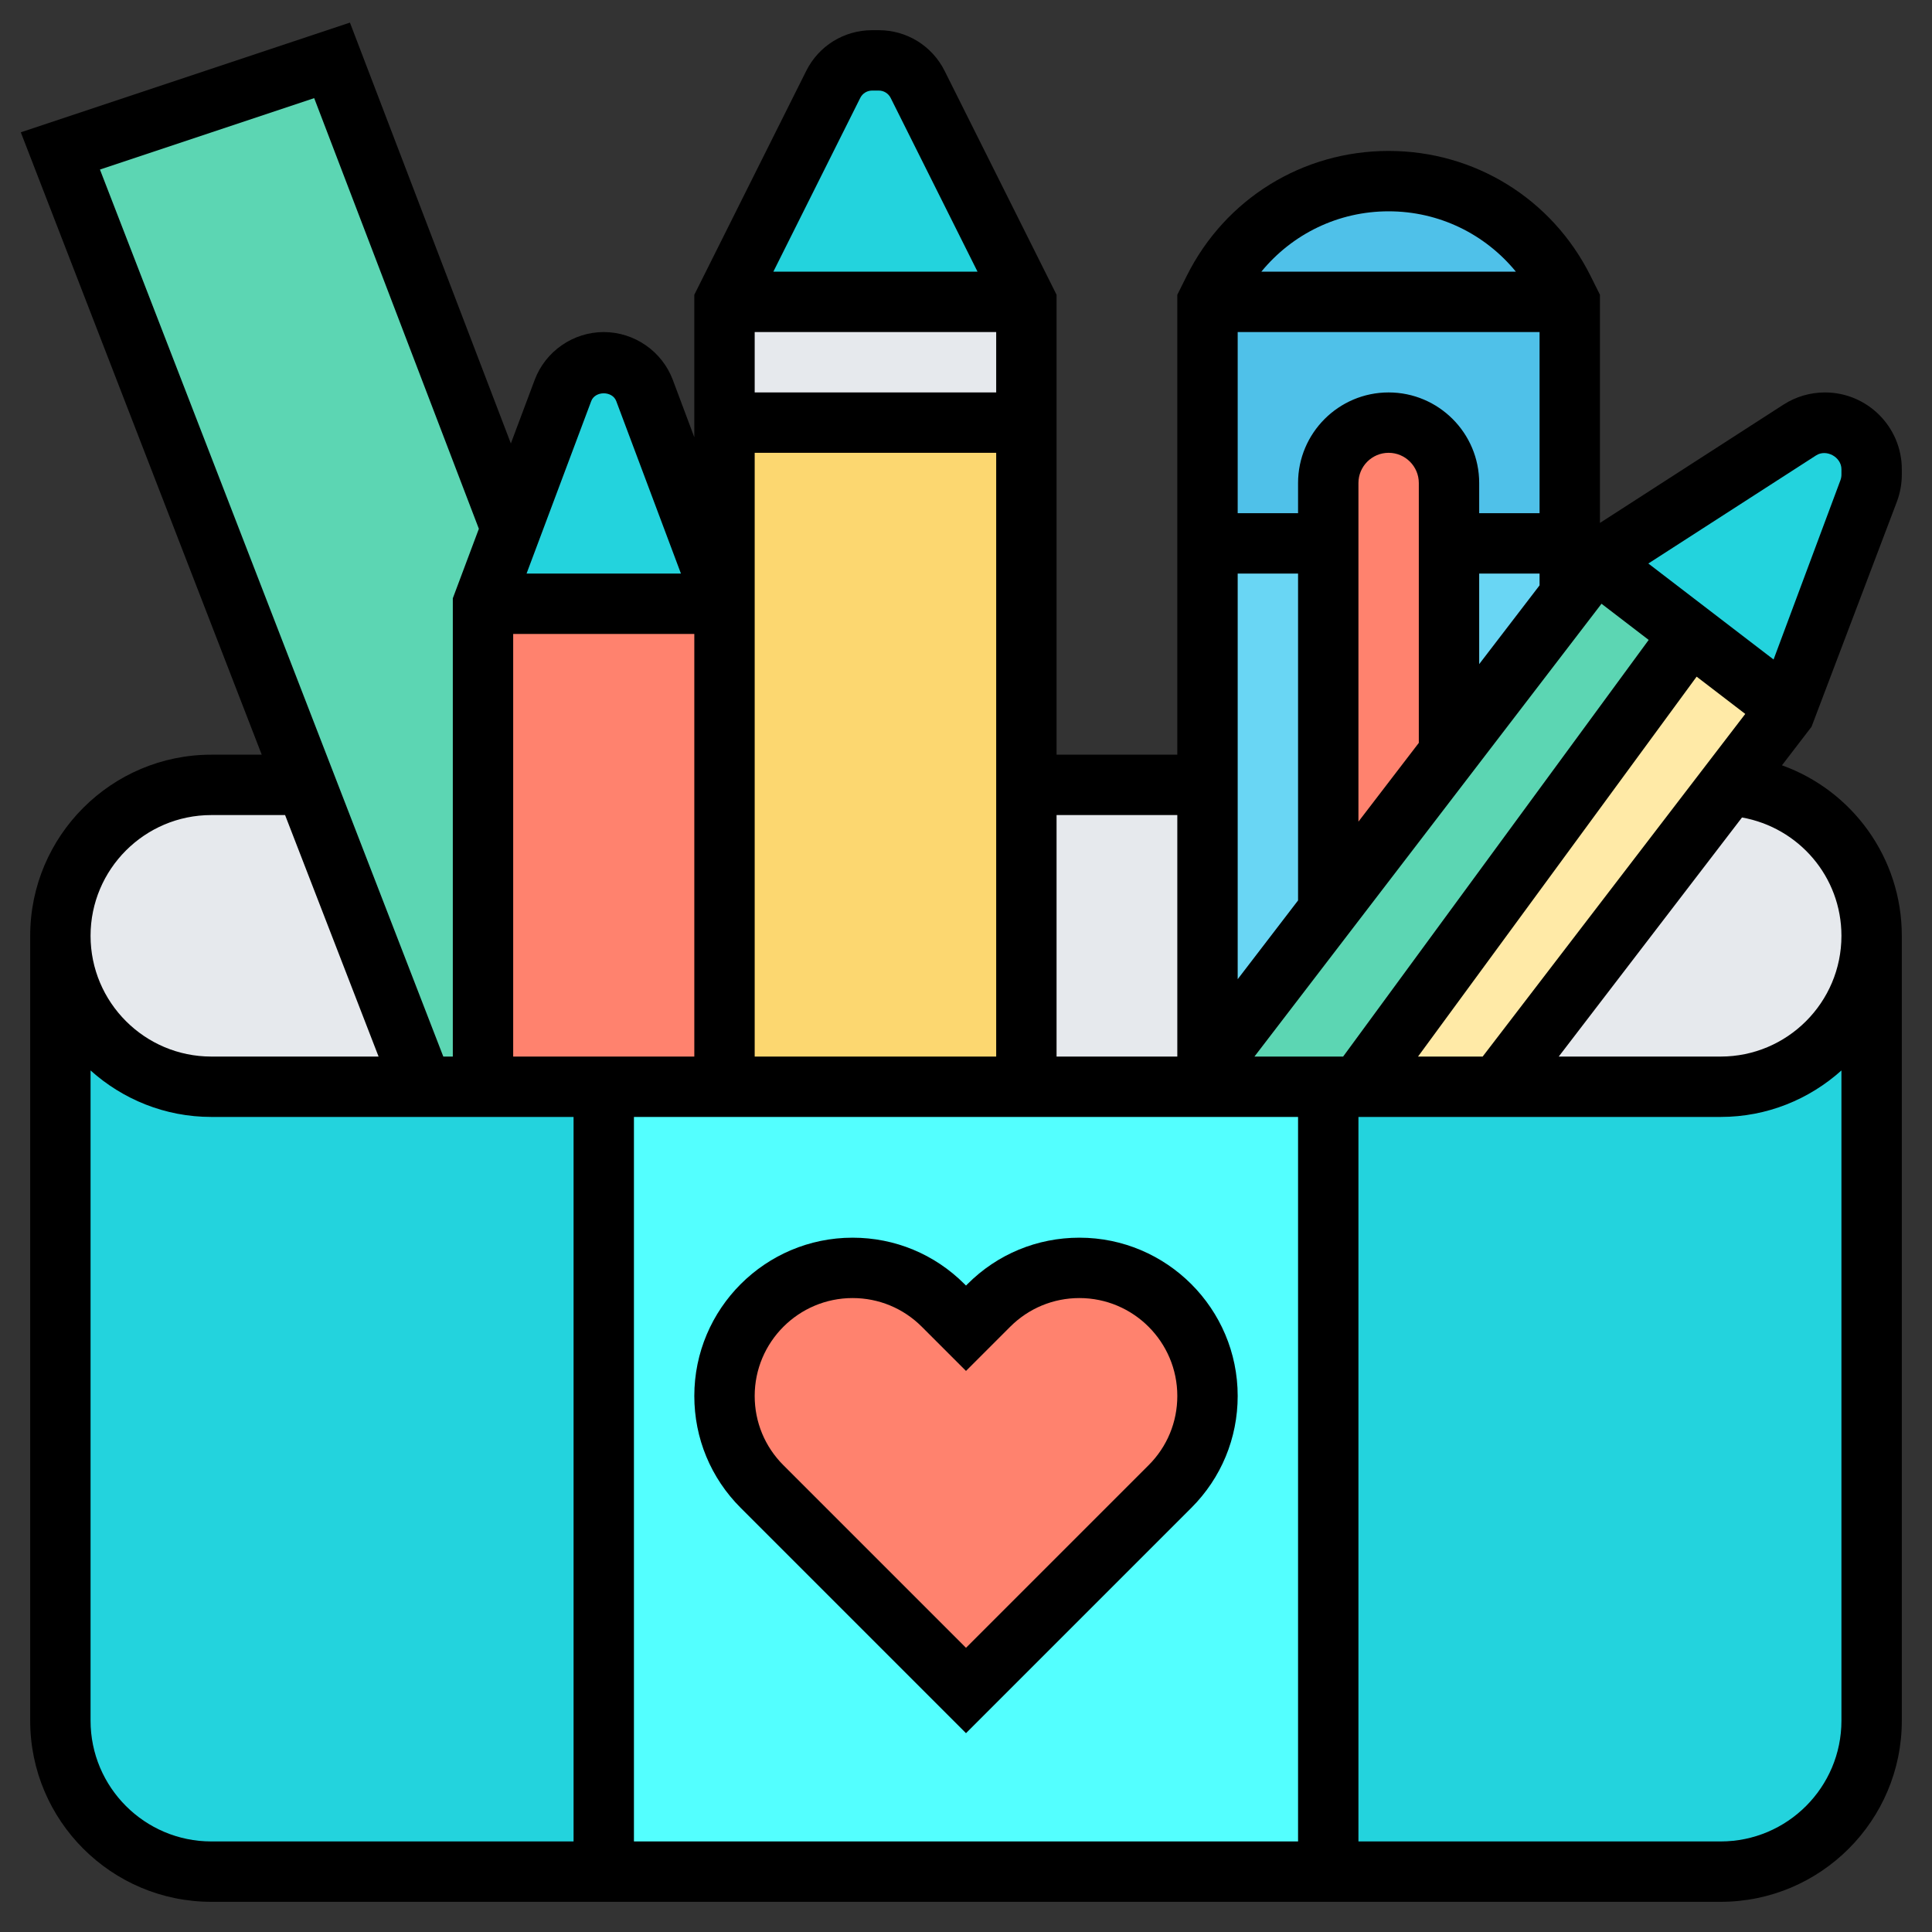 <?xml version="1.0"?>
<svg xmlns="http://www.w3.org/2000/svg" xmlns:xlink="http://www.w3.org/1999/xlink" xmlns:svgjs="http://svgjs.com/svgjs" version="1.1" width="512" height="512" x="0" y="0" viewBox="0 0 64 64" style="enable-background:new 0 0 512 512" xml:space="preserve" class=""><rect x="0" y="0" width="64" height="64" fill="#333333" stroke="none"/><g><g xmlns="http://www.w3.org/2000/svg"><g><g><path d="m16 36h4v26h-13c-2.76 0-5-2.24-5-5v-26c0 1.38.56 2.63 1.46 3.54.91.9 2.16 1.46 3.54 1.46h7z" fill="#23d3dd" data-original="#aab2bd" style="" class=""/></g><g><path d="m45 36h4.61 7.39c2.76 0 5-2.24 5-5v26c0 2.76-2.24 5-5 5h-13v-26z" fill="#23d3dd" data-original="#aab2bd" style="" class=""/></g><g><path d="m44 36v26h-24v-26h4 10 5.53.47z" fill="#53ffff" data-original="#ccd1d9" style="" class=""/></g><g><path d="m10.13 26 3.87 10h-7c-1.38 0-2.63-.56-3.54-1.46-.9-.91-1.46-2.16-1.46-3.54 0-2.76 2.24-5 5-5z" fill="#e6e9ed" data-original="#e6e9ed" style="" class=""/></g><g><path d="m40 26v9.39l-.47.61h-5.53v-10z" fill="#e6e9ed" data-original="#e6e9ed" style="" class=""/></g><g><path d="m60.62 27.56c.86.89 1.38 2.1 1.38 3.44 0 2.76-2.24 5-5 5h-7.39l7.66-9.99c1.32.07 2.5.65 3.35 1.55z" fill="#e6e9ed" data-original="#e6e9ed" style="" class=""/></g><g><path d="m16.93 17.51-.93 2.49v16h-2l-3.87-10-8.13-21 9-3z" fill="#5cd6b3" data-original="#5cd6b3" style="" class=""/></g><g><path d="m34 26v10h-10v-16-6h10z" fill="#fcd770" data-original="#fcd770" style="" class=""/></g><g><path d="m30.4 2.8 3.6 7.2h-10l3.6-7.2c.25-.49.75-.8 1.29-.8h.22c.54 0 1.04.31 1.29.8z" fill="#23d3dd" data-original="#aab2bd" style="" class=""/></g><g><path d="m24 10h10v4h-10z" fill="#e6e9ed" data-original="#e6e9ed" style="" class=""/></g><g><path d="m24 20v16h-4-4v-16z" fill="#ff826e" data-original="#ff826e" style="" class=""/></g><g><path d="m16.93 17.51 1.72-4.57c.21-.57.75-.94 1.35-.94s1.14.37 1.35.94l2.65 7.06h-8z" fill="#23d3dd" data-original="#aab2bd" style="" class=""/></g><g><path d="m44 18v12.17l-4 5.22v-9.39-8z" fill="#69d6f4" data-original="#69d6f4" style="" class=""/></g><g><path d="m52 18v1.73l-4 5.22v-6.95z" fill="#69d6f4" data-original="#69d6f4" style="" class=""/></g><g><path d="m51.79 9.58c-1.1-2.19-3.34-3.58-5.79-3.58-1.22 0-2.4.35-3.4.97s-1.84 1.51-2.39 2.61l-.21.42v8h12v-8z" fill="#4fc1e9" data-original="#4fc1e9" style="" class=""/></g><g><path d="m48 18v6.95l-4 5.22v-12.17-2c0-1.1.9-2 2-2 .55 0 1.05.22 1.41.59.37.36.59.86.59 1.41z" fill="#ff826e" data-original="#ff826e" style="" class=""/></g><g><path d="m62 15.55v.17c0 .19-.03.37-.1.54l-2.68 7.21-3.22-2.47-3.13-2.4 6.75-4.35c.25-.16.54-.25.83-.25.86 0 1.55.69 1.55 1.55z" fill="#23d3dd" data-original="#aab2bd" style="" class=""/></g><g><path d="m59.22 23.47-1.95 2.54-7.66 9.99h-4.61l11-15z" fill="#ffeaa7" data-original="#ffeaa7" style="" class=""/></g><g><path d="m56 21-11 15h-1-4v-.61l4-5.22 4-5.22 4-5.22.87-1.13z" fill="#5cd6b3" data-original="#5cd6b3" style="" class=""/></g><g><path d="m40 46.24c0 1.13-.45 2.21-1.24 3l-6.76 6.76-6.76-6.76c-.79-.79-1.24-1.87-1.24-3 0-1.17.48-2.23 1.24-3 .77-.76 1.83-1.24 3-1.24 1.13 0 2.21.45 3 1.24l.76.76.76-.76c.79-.79 1.87-1.24 3-1.24 1.17 0 2.23.48 3 1.24.76.77 1.24 1.83 1.24 3z" fill="#ff826e" data-original="#ff826e" style="" class=""/></g></g><g><path d="m24.536 49.95 7.464 7.464 7.464-7.464c.99-.99 1.536-2.307 1.536-3.707 0-2.891-2.352-5.243-5.243-5.243-1.4 0-2.717.545-3.707 1.536l-.05.05-.05-.05c-.991-.991-2.307-1.536-3.707-1.536-2.891 0-5.243 2.352-5.243 5.243 0 1.4.545 2.716 1.536 3.707zm3.707-6.95c.866 0 1.68.337 2.293.95l1.464 1.464 1.464-1.464c.613-.612 1.427-.95 2.293-.95 1.788 0 3.243 1.455 3.243 3.243 0 .866-.337 1.68-.95 2.293l-6.05 6.05-6.05-6.05c-.613-.613-.95-1.427-.95-2.293 0-1.788 1.455-3.243 3.243-3.243z" fill="#000000" data-original="#000000" style="" class=""/><path d="m62.841 16.608c.105-.285.159-.584.159-.887v-.176c0-1.403-1.142-2.545-2.545-2.545-.491 0-.968.141-1.379.406l-6.076 3.917v-7.559l-.316-.634c-1.275-2.547-3.836-4.13-6.684-4.13s-5.409 1.583-6.684 4.131l-.316.633v15.236h-4v-15.236l-3.707-7.414c-.416-.832-1.253-1.35-2.185-1.35h-.217c-.931 0-1.769.518-2.185 1.351l-3.706 7.413v4.721l-.712-1.9c-.355-.948-1.275-1.585-2.288-1.585s-1.933.637-2.288 1.585l-.789 2.105-5.331-13.941-10.903 3.634 7.981 20.617h-1.67c-3.309 0-6 2.691-6 6v26c0 3.309 2.691 6 6 6h50c3.309 0 6-2.691 6-6v-26c0-2.591-1.646-4.815-3.97-5.648l.98-1.278zm-2.681-1.522c.338-.219.839.052.84.458v.176c0 .065-.012.13-.034.19l-2.214 5.937-4.149-3.18zm-13.186 19.914 9.229-12.585 1.611 1.235-8.699 11.35zm-29.974-14h6v14h-6zm26 16v24h-22v-24zm-10-26v2h-8v-2zm18 0v6h-2v-1c0-1.654-1.346-3-3-3s-3 1.346-3 3v1h-2v-6zm3.615 10.198-10.122 13.802h-2.938l11.497-15zm-5.615-2.198h2v.391l-2 2.609zm-2 5.609-2 2.609v-11.218c0-.551.449-1 1-1s1 .449 1 1zm-4-5.609v10.828l-2 2.609v-13.437zm3-12c1.668 0 3.192.75 4.216 2h-8.433c1.025-1.25 2.549-2 4.217-2zm-7 20v8h-4v-8zm-10.504-23.755c.075-.151.227-.245.396-.245h.217c.169 0 .32.094.396.245l2.877 5.755h-6.764zm-3.496 11.755h8v20h-8v-15.181zm-5.415-1.713c.129-.344.7-.344.829 0l2.143 5.713h-5.114zm-9.177-10.036 5.455 14.266-.863 2.302v15.181h-.315l-11.374-29.383zm-3.408 23.749h2.444l3.097 8h-5.541c-2.206 0-4-1.794-4-4s1.794-4 4-4zm-4 30v-21.54c1.063.954 2.462 1.54 4 1.54h12v24h-12c-2.206 0-4-1.794-4-4zm54 4h-12v-24h12c1.538 0 2.937-.586 4-1.54v21.54c0 2.206-1.794 4-4 4zm4-30c0 2.206-1.794 4-4 4h-5.365l6.071-7.92c1.879.335 3.294 1.962 3.294 3.92z" fill="#000000" data-original="#000000" style="" class=""/></g></g></g></svg>
